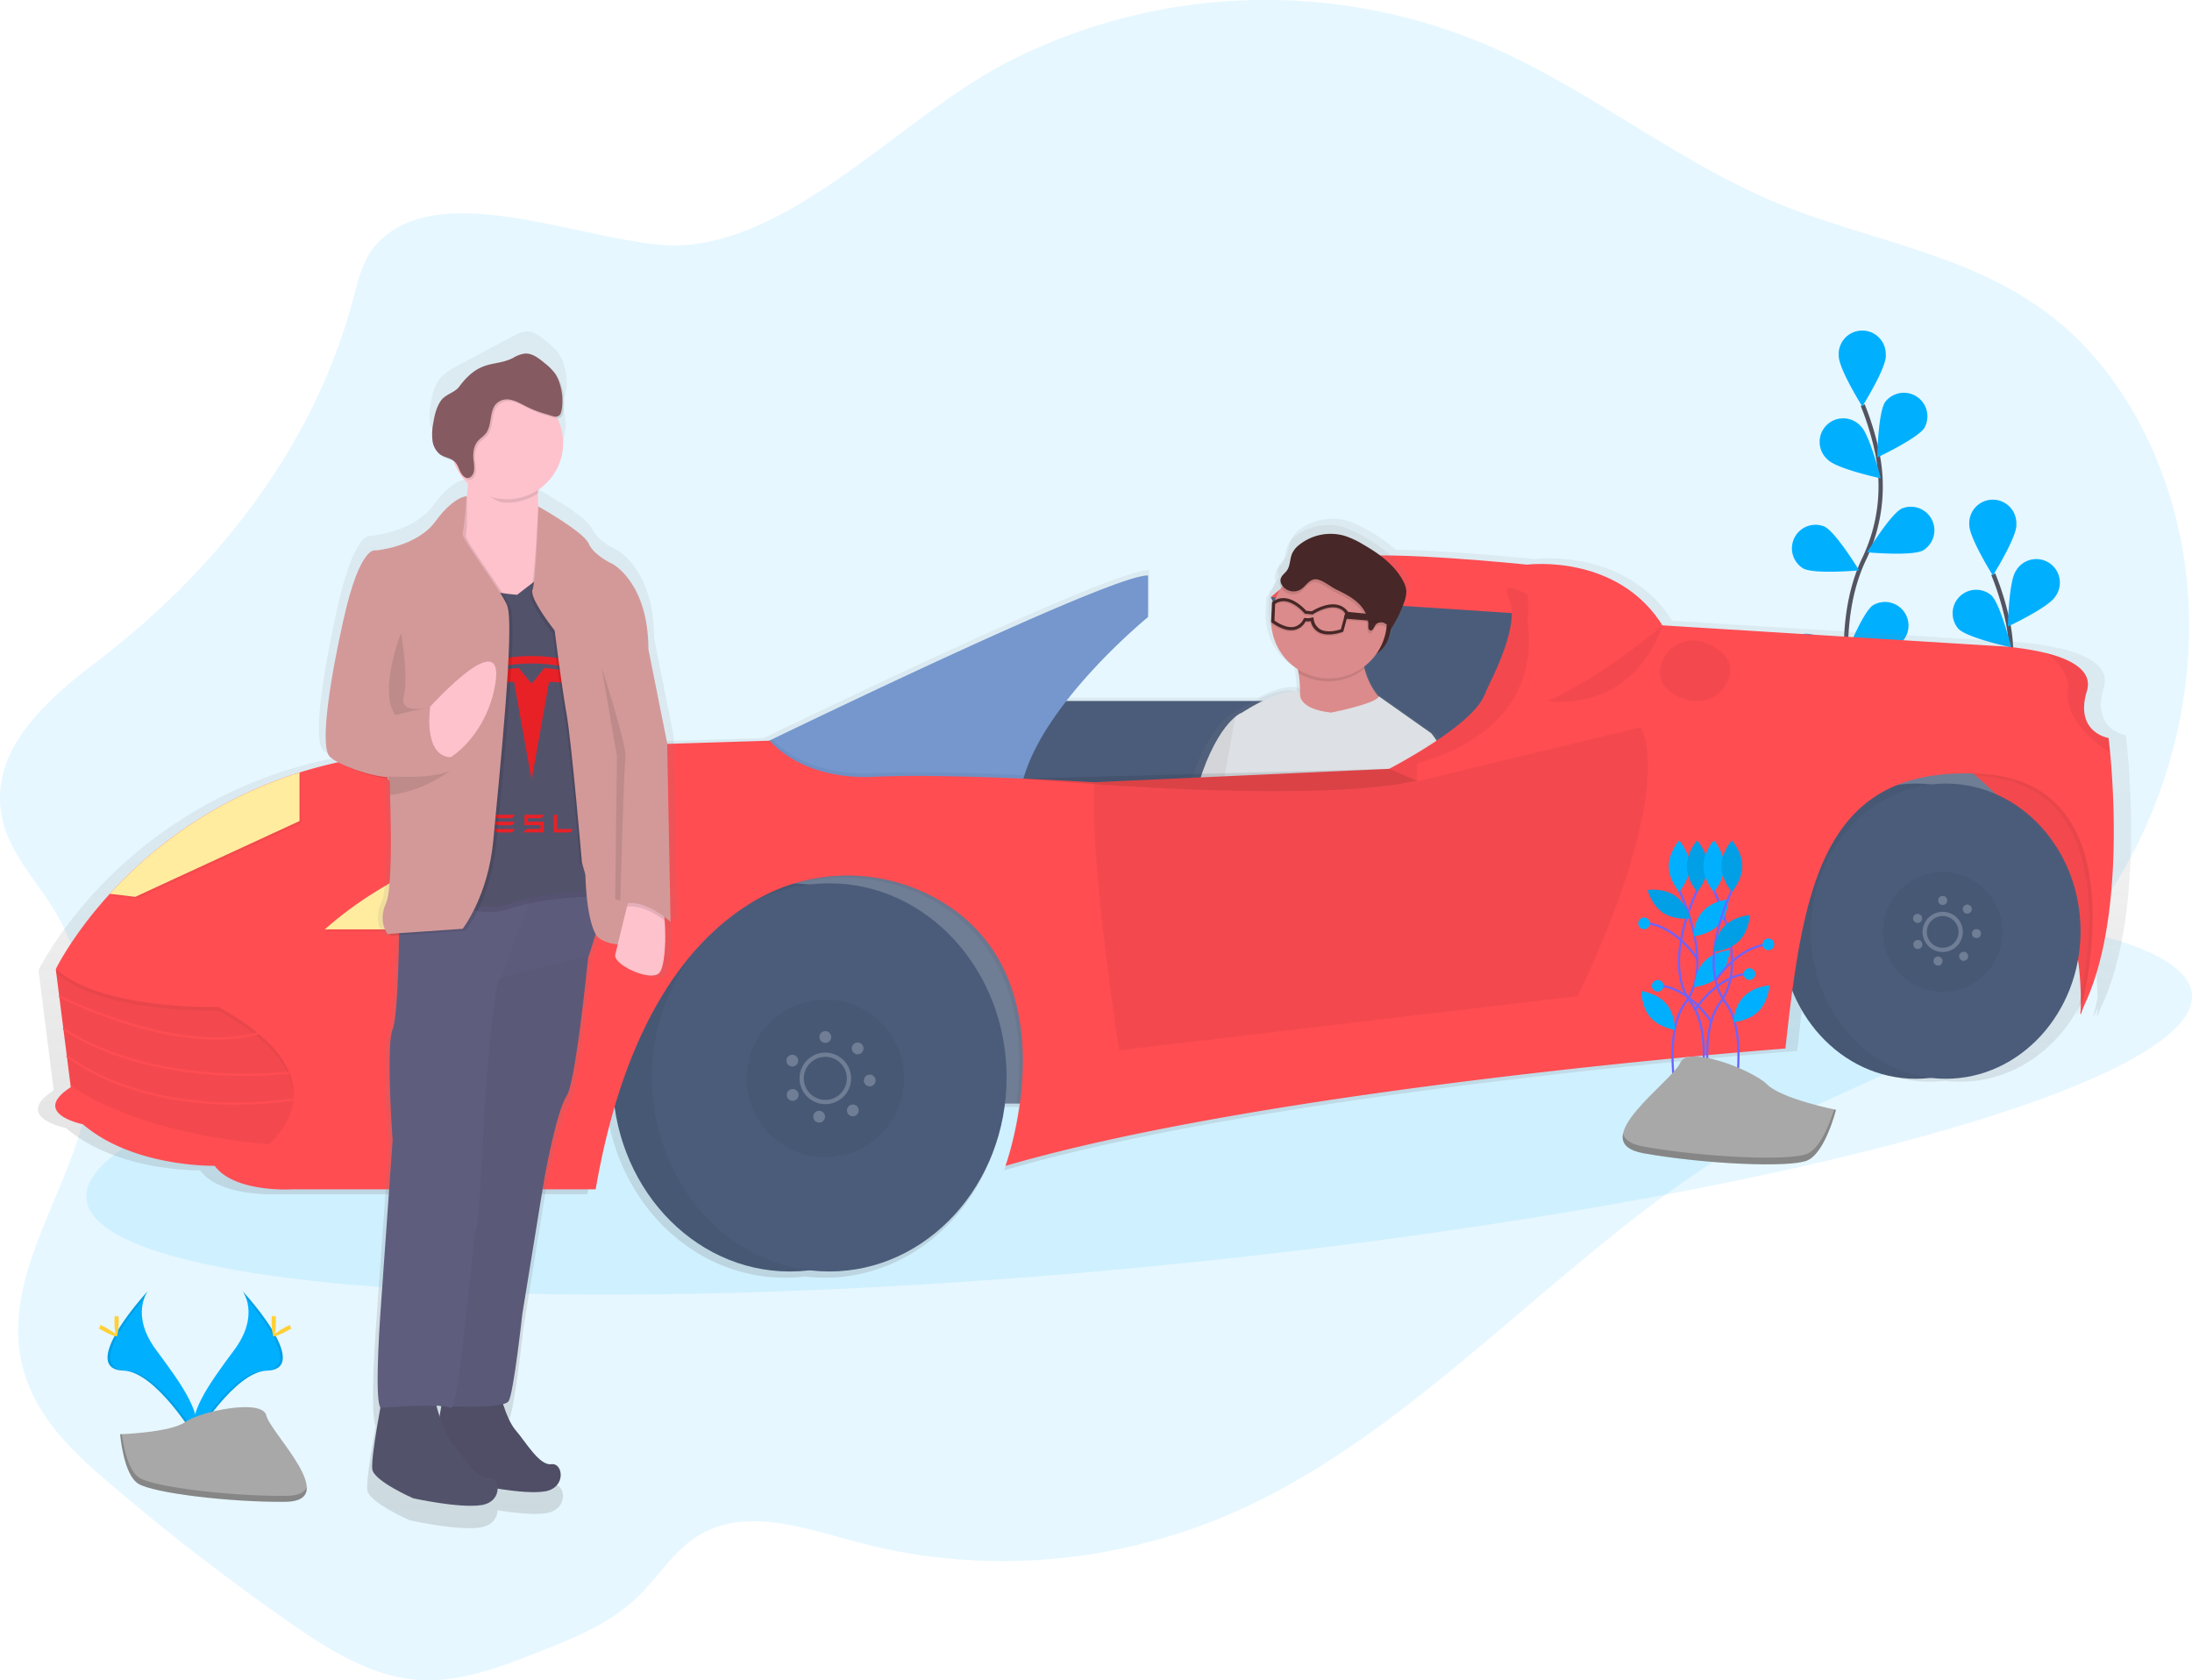 <svg xmlns="http://www.w3.org/2000/svg" xmlns:xlink="http://www.w3.org/1999/xlink" data-name="Layer 1" width="1024.09" height="784.98" viewBox="0 0 1024.09 784.98"><defs><linearGradient id="4e272d34-4a95-491b-8eeb-ec3c2b1ff143-312" x1="594.64" y1="658.46" x2="594.64" y2="303.88" gradientUnits="userSpaceOnUse"><stop offset="0" stop-color="gray" stop-opacity="0.25"/><stop offset="0.54" stop-color="gray" stop-opacity="0.12"/><stop offset="1" stop-color="gray" stop-opacity="0.1"/></linearGradient><linearGradient id="dfe83c1b-cff5-4c37-a040-65f303183b02-313" x1="711.17" y1="565.71" x2="711.17" y2="302.34" gradientTransform="translate(131.32 -162.61) rotate(15.07)" xlink:href="#4e272d34-4a95-491b-8eeb-ec3c2b1ff143-312"/><linearGradient id="b4eb3044-adbb-4263-a632-f34b940e5ebc-314" x1="320.65" y1="775.34" x2="320.65" y2="216.33" xlink:href="#4e272d34-4a95-491b-8eeb-ec3c2b1ff143-312"/></defs><title>electric_car</title><path d="M262.75,176.94c-5.48,6.65-7.59,16-9.95,24.79-19,70.84-65.82,127.82-119.14,168.52-22.58,17.24-50.07,40.36-45.13,71.27,2.66,16.6,14.33,28.82,23,42.34,18.19,28.31,24.09,66.79,15.42,100.68-9.86,38.56-37.42,74.54-28.89,113.53,5.26,24,23.12,41.08,40.29,55.76q40.18,34.33,82.92,64.32c19.1,13.4,39.42,26.44,61.68,28.14,19.6,1.5,38.8-5.95,57.41-13.3,16.26-6.43,32.93-13.12,46.06-26,8.57-8.41,15.4-19.26,24.92-26.14,22.36-16.16,51.08-5.92,76.72,1,60.5,16.24,125.25,10.31,182.82-16.74,88.31-41.5,155.62-128.65,242-175.41,37.14-20.11,77.54-32.59,111.93-58.49a209.09,209.09,0,0,0,49.2-53.24c26-40.11,40.06-91.25,36-141.31s-26.81-98.3-62.54-126.56c-38.25-30.25-86.56-35.9-130.08-54.06C872.47,137.26,832.49,105,788,84.89A264.67,264.67,0,0,0,559.69,90C511.24,114.5,462.15,171.66,408.19,176,369.75,179,292.77,140.52,262.75,176.94Z" transform="translate(-87.95 -61.51)" fill="#00b0ff" opacity="0.1"/><path d="M956.08,408.59s-14.56-49.45,2.73-85.84a78.1,78.1,0,0,0,6.32-49,131.35,131.35,0,0,0-6.94-23" transform="translate(-87.95 -61.51)" fill="none" stroke="#535461" stroke-miterlimit="10" stroke-width="2"/><path d="M969,227.76c0,6.06-11,23.63-11,23.63s-11-17.57-11-23.63a11,11,0,1,1,21.94,0Z" transform="translate(-87.95 -61.51)" fill="#00b0ff"/><path d="M987.09,261.32C983.8,266.41,965,275.2,965,275.2s.34-20.71,3.63-25.8a11,11,0,0,1,18.42,11.93Z" transform="translate(-87.95 -61.51)" fill="#00b0ff"/><path d="M986.3,318.69c-5.41,2.73-26,.84-26,.84s10.75-17.71,16.16-20.44a11,11,0,0,1,9.88,19.59Z" transform="translate(-87.95 -61.51)" fill="#00b0ff"/><path d="M975.93,362c-4.87,3.6-25.53,5.23-25.53,5.23s7.6-19.27,12.48-22.88a11,11,0,0,1,13,17.64Z" transform="translate(-87.95 -61.51)" fill="#00b0ff"/><path d="M942,276.37c4.35,4.22,24.6,8.6,24.6,8.6s-5-20.11-9.31-24.34A11,11,0,1,0,942,276.37Z" transform="translate(-87.95 -61.51)" fill="#00b0ff"/><path d="M930.51,327.13c5.41,2.73,26,.84,26,.84s-10.75-17.71-16.16-20.44a11,11,0,0,0-9.88,19.59Z" transform="translate(-87.95 -61.51)" fill="#00b0ff"/><path d="M926.11,378c4.87,3.6,25.53,5.23,25.53,5.23s-7.6-19.27-12.48-22.88a11,11,0,1,0-13,17.64Z" transform="translate(-87.95 -61.51)" fill="#00b0ff"/><path d="M969,227.76c0,6.06-11,23.63-11,23.63s-11-17.57-11-23.63a11,11,0,1,1,21.94,0Z" transform="translate(-87.95 -61.51)" fill="#00b0ff" opacity="0.1"/><path d="M987.09,261.32C983.8,266.41,965,275.2,965,275.2s.34-20.71,3.63-25.8a11,11,0,0,1,18.42,11.93Z" transform="translate(-87.95 -61.51)" fill="#00b0ff" opacity="0.1"/><path d="M986.3,318.69c-5.41,2.73-26,.84-26,.84s10.75-17.71,16.16-20.44a11,11,0,0,1,9.88,19.59Z" transform="translate(-87.95 -61.51)" fill="#00b0ff" opacity="0.1"/><path d="M975.93,362c-4.87,3.6-25.53,5.23-25.53,5.23s7.6-19.27,12.48-22.88a11,11,0,0,1,13,17.64Z" transform="translate(-87.95 -61.51)" fill="#00b0ff" opacity="0.1"/><path d="M942,276.37c4.35,4.22,24.6,8.6,24.6,8.6s-5-20.11-9.31-24.34A11,11,0,1,0,942,276.37Z" transform="translate(-87.95 -61.51)" fill="#00b0ff" opacity="0.1"/><path d="M930.51,327.13c5.41,2.73,26,.84,26,.84s-10.75-17.71-16.16-20.44a11,11,0,0,0-9.88,19.59Z" transform="translate(-87.95 -61.51)" fill="#00b0ff" opacity="0.1"/><path d="M926.11,378c4.87,3.6,25.53,5.23,25.53,5.23s-7.6-19.27-12.48-22.88a11,11,0,1,0-13,17.64Z" transform="translate(-87.95 -61.51)" fill="#00b0ff" opacity="0.1"/><path d="M1017.08,487.59s-14.56-49.45,2.73-85.84a78.1,78.1,0,0,0,6.32-49,131.35,131.35,0,0,0-6.94-23" transform="translate(-87.95 -61.51)" fill="none" stroke="#535461" stroke-miterlimit="10" stroke-width="2"/><path d="M1030,306.76c0,6.06-11,23.63-11,23.63s-11-17.57-11-23.63a11,11,0,1,1,21.94,0Z" transform="translate(-87.95 -61.51)" fill="#00b0ff"/><path d="M1048.09,340.32c-3.29,5.09-22.05,13.87-22.05,13.87s.34-20.71,3.63-25.8a11,11,0,1,1,18.42,11.93Z" transform="translate(-87.95 -61.51)" fill="#00b0ff"/><path d="M1047.3,397.69c-5.41,2.73-26,.84-26,.84s10.75-17.71,16.16-20.44a11,11,0,1,1,9.88,19.59Z" transform="translate(-87.95 -61.51)" fill="#00b0ff"/><path d="M1036.93,441c-4.87,3.6-25.53,5.23-25.53,5.23s7.6-19.27,12.48-22.88a11,11,0,0,1,13,17.64Z" transform="translate(-87.95 -61.51)" fill="#00b0ff"/><path d="M1003,355.37c4.35,4.22,24.6,8.6,24.6,8.6s-5-20.11-9.31-24.34A11,11,0,0,0,1003,355.37Z" transform="translate(-87.95 -61.51)" fill="#00b0ff"/><path d="M991.51,406.13c5.41,2.73,26,.84,26,.84s-10.75-17.71-16.16-20.44a11,11,0,0,0-9.88,19.59Z" transform="translate(-87.95 -61.51)" fill="#00b0ff"/><path d="M987.11,457c4.87,3.6,25.53,5.23,25.53,5.23s-7.6-19.27-12.48-22.88a11,11,0,1,0-13,17.64Z" transform="translate(-87.95 -61.51)" fill="#00b0ff"/><path d="M1030,306.76c0,6.06-11,23.63-11,23.63s-11-17.57-11-23.63a11,11,0,1,1,21.94,0Z" transform="translate(-87.95 -61.51)" fill="#00b0ff" opacity="0.1"/><path d="M1048.09,340.32c-3.29,5.09-22.05,13.87-22.05,13.87s.34-20.71,3.63-25.8a11,11,0,1,1,18.42,11.93Z" transform="translate(-87.95 -61.51)" fill="#00b0ff" opacity="0.1"/><path d="M1047.3,397.69c-5.41,2.73-26,.84-26,.84s10.75-17.71,16.16-20.44a11,11,0,1,1,9.88,19.59Z" transform="translate(-87.95 -61.51)" fill="#00b0ff" opacity="0.1"/><path d="M1036.93,441c-4.87,3.6-25.53,5.23-25.53,5.23s7.6-19.27,12.48-22.88a11,11,0,0,1,13,17.64Z" transform="translate(-87.95 -61.51)" fill="#00b0ff" opacity="0.1"/><path d="M1003,355.37c4.35,4.22,24.6,8.6,24.6,8.6s-5-20.11-9.31-24.34A11,11,0,0,0,1003,355.37Z" transform="translate(-87.95 -61.51)" fill="#00b0ff" opacity="0.1"/><path d="M991.51,406.13c5.41,2.73,26,.84,26,.84s-10.75-17.71-16.16-20.44a11,11,0,0,0-9.88,19.59Z" transform="translate(-87.95 -61.51)" fill="#00b0ff" opacity="0.1"/><path d="M987.11,457c4.87,3.6,25.53,5.23,25.53,5.23s-7.6-19.27-12.48-22.88a11,11,0,1,0-13,17.64Z" transform="translate(-87.95 -61.51)" fill="#00b0ff" opacity="0.1"/><ellipse cx="620.17" cy="573.77" rx="494.14" ry="79.54" transform="translate(-140.71 1.38) rotate(-5.57)" fill="#00b0ff" opacity="0.1"/><path d="M1069.18,532.76c18.49-37.9,14.67-99.59,12.7-120.53-.43-4.58-.77-7.21-.77-7.21s-16.3-2.57-10.29-22.3c2.94-9.66-7.5-15-18.9-17.93a133.12,133.12,0,0,0-24.84-3.51l-157.89-9.75h0c-21.65-34.36-64.25-28.84-64.25-28.84s-38-3.95-64.94-4.36A72.51,72.51,0,0,0,726.64,309a44,44,0,0,0-9.06-4.13,25.67,25.67,0,0,0-22.68,4.25,12.06,12.06,0,0,0-3.69,4.29,11.75,11.75,0,0,0-.75,2.41,43.1,43.1,0,0,0-1,4.29,7.39,7.39,0,0,1-1,1.95c-1.08,1.53-2.94,2.68-3.18,4.53a3,3,0,0,0,0,.32,3.36,3.36,0,0,0-.39,1.14,4.11,4.11,0,0,0,.51,2.37c.06.12.13.23.2.34a28.22,28.22,0,0,0-3.23,6.2,10.35,10.35,0,0,0-1.07.67l-.3.22,0,.61-.17.13-.37,9.85.21.16a29.16,29.16,0,0,0,13.56,22.76c.13.63.25,1.27.37,1.94a52.86,52.86,0,0,1,.74,9.78l-.17,0c-4.7-2-12.74.94-19.65,4.37H586c17.46-22.46,38.82-39.88,38.82-39.88V327.83c-15.26-.76-149.32,63.64-178.71,77.86l-1.3.63L293.76,411c-27.36-.17-51.28,3.85-72,10.4A204.89,204.89,0,0,0,131.6,479c-17.84,19.58-25.66,35.76-25.66,35.76l.17,1.36-.17.35.24.21,4.07,32.12,2.8,22.1c-19.46,12.58,5.75,17.62,5.75,17.62,24,20.58,62.61,19.73,62.61,19.73,9.43,12.87,36.88,11.15,36.88,11.15H362.38a349.13,349.13,0,0,1,9-39.2c6.15,44.29,41.1,78.22,83.28,78.22a77.86,77.86,0,0,0,9.36-.57,77.86,77.86,0,0,0,9.36.57c42.67,0,77.93-34.73,83.48-79.76h7.05a157.16,157.16,0,0,1-6.83,29.59c129.51-37.74,370.52-55.75,370.52-55.75,1-9.5,2.1-18.68,3.29-27.49,9.93,24.65,32.44,41.86,58.64,41.86a59.18,59.18,0,0,0,7.12-.44,59.18,59.18,0,0,0,7.12.44c31.11,0,57-24.27,62.84-56.45a147.11,147.11,0,0,1,1.32,17.13c-1.11,5.46-2.08,8.95-2.21,9.44q1.17-2.14,2.22-4.38c0,.58,0,1.18,0,1.78-.24,1-.41,1.56-.46,1.75l.44-.82c0,.44,0,.87,0,1.31C1067.82,536.67,1068.35,535.23,1069.18,532.76Z" transform="translate(-87.95 -61.51)" fill="url(#4e272d34-4a95-491b-8eeb-ec3c2b1ff143-312)"/><rect x="669.22" y="335.07" width="296.9" height="119.77" fill="#6f7d95"/><polygon points="593.73 278.98 635.9 373.45 719.41 368.39 722.78 329.59 725.31 284.04 607.23 275.6 593.73 278.98" fill="#4b5c7a"/><path d="M681.68,340.49s16-15.18,35.43-18.56,84.35,3.37,84.35,3.37l9.28,16L809,348.92Z" transform="translate(-87.95 -61.51)" fill="#ff4d52"/><rect x="453.29" y="327.48" width="299.43" height="87.72" fill="#4b5c7a"/><path d="M767,448.67c7.91-26.45-7.86-43.83-7.86-43.83L733,386.6a1.23,1.23,0,0,1-.08.18A34,34,0,0,1,725.81,373c-.08-.32-.15-.65-.23-1a28.14,28.14,0,0,0,6.2-6.35c4.26-2.61,6.16-6.81,6.88-11a54.86,54.86,0,0,0,6.49-13.13,23.33,23.33,0,0,0,.66-2.29,12,12,0,0,0,.66-4.49,12.28,12.28,0,0,0-1.66-4.8c-4.4-8-12.32-13.57-20.35-18.11a43.3,43.3,0,0,0-8.91-4.06,25.25,25.25,0,0,0-22.3,4.18,11.86,11.86,0,0,0-3.63,4.22,11.56,11.56,0,0,0-.74,2.37,42.39,42.39,0,0,0-.95,4.22,7.27,7.27,0,0,1-.94,1.91c-1.07,1.5-2.89,2.63-3.13,4.46a2.94,2.94,0,0,0,0,.32,3.3,3.3,0,0,0-.38,1.12,4,4,0,0,0,.5,2.33c.06.12.13.23.2.34a27.76,27.76,0,0,0-3.18,6.1,10.18,10.18,0,0,0-1.06.66l-.29.21,0,.6-.17.13-.37,9.69.2.16a28.67,28.67,0,0,0,13.33,22.39c.13.62.25,1.25.36,1.91a51.33,51.33,0,0,1,.72,10.57,3.59,3.59,0,0,1,0-.92c-7.23-3.27-23,5.77-29.35,9.77h0a12.05,12.05,0,0,0-2.67,1.73l-.11.08v0c-4.37,3.54-13,13.38-19.85,38.67-9.5,35.29-8.51,43.29-15.43,51.47s-13.79,65.81-13.79,65.81l13.93,3.75,1.78-5.72c16.56,15.1,62.93,22.37,62.93,22.37l1.42-4.41c7.11,2.56,19-1.33,19-1.33,17.38-6.14,23.89-21.72,36.5-42.27S767,448.67,767,448.67ZM696.9,555,729,455.43c2.91,15.46-9.93,39.81-11.07,55.73C717.22,521.4,705.3,541.75,696.9,555Z" transform="translate(-87.95 -61.51)" fill="url(#dfe83c1b-cff5-4c37-a040-65f303183b02-313)"/><path d="M737.06,343.9s5.59,21.29-11,25-5.66-9.57-5.66-9.57l16-15.59Z" transform="translate(-87.95 -61.51)" fill="#472727"/><path d="M667.7,394.64s-12.34,5-21.41,38.68-8.17,41.28-14.7,49.11-13.22,62.77-13.22,62.77l13.06,3.52L642.8,512l31.27-97Z" transform="translate(-87.95 -61.51)" fill="#dde0e4"/><path d="M667.7,394.64s-12.34,5-21.41,38.68-8.17,41.28-14.7,49.11-13.22,62.77-13.22,62.77l13.06,3.52L642.8,512l31.27-97Z" transform="translate(-87.95 -61.51)" opacity="0.05"/><path d="M736.22,390.84s-51.66,26.26-44.1,9.13c3.74-8.46,3.6-17.23,2.51-24a51.26,51.26,0,0,0-3.25-11.62s35.12-27.78,33.06-5.1a43.4,43.4,0,0,0,1,14.58C728.48,385.86,736.22,390.84,736.22,390.84Z" transform="translate(-87.95 -61.51)" fill="#db8b8b"/><path d="M725.44,373.87a27,27,0,0,1-24,5,27.31,27.31,0,0,1-6.85-2.89,51.26,51.26,0,0,0-3.25-11.62s35.12-27.78,33.06-5.1A43.4,43.4,0,0,0,725.44,373.87Z" transform="translate(-87.95 -61.51)" opacity="0.1"/><circle cx="708.88" cy="351.42" r="27.04" transform="translate(97.29 883.04) rotate(-74.93)" fill="#db8b8b"/><path d="M695.3,338.23a6.45,6.45,0,0,1-9-2.37,3.88,3.88,0,0,1-.46-2.22c.23-1.74,1.95-2.82,3-4.26,1.63-2.33,1.32-5.52,2.5-8.11a11.4,11.4,0,0,1,3.42-4,23.51,23.51,0,0,1,20.95-4.08,39.94,39.94,0,0,1,8.34,3.83c7.52,4.29,14.93,9.54,19,17.17a11.72,11.72,0,0,1,1.54,4.57,13,13,0,0,1-.9,5.1,53.16,53.16,0,0,1-6.23,12.67,9.76,9.76,0,0,0-3.24-2.61,3.34,3.34,0,0,0-3.84.71c-.87,1.11-1.4,3.23-2.72,2.73-.86-.32-.85-1.51-.81-2.43.18-4-2-7.77-4.93-10.47s-6.56-4.48-10.14-6.23c-2.57-1.26-6-4.15-8.82-4.66C699.46,332.92,697.81,336.68,695.3,338.23Z" transform="translate(-87.95 -61.51)" opacity="0.1"/><path d="M695.67,336.86a6.45,6.45,0,0,1-9-2.37,3.88,3.88,0,0,1-.46-2.22c.23-1.74,1.95-2.82,3-4.26,1.63-2.33,1.32-5.52,2.5-8.11a11.4,11.4,0,0,1,3.42-4,23.51,23.51,0,0,1,20.95-4.08,39.94,39.94,0,0,1,8.34,3.83c7.52,4.29,14.93,9.54,19,17.17a11.72,11.72,0,0,1,1.54,4.57,13,13,0,0,1-.9,5.1,53.16,53.16,0,0,1-6.23,12.67,9.76,9.76,0,0,0-3.24-2.61,3.34,3.34,0,0,0-3.84.71c-.87,1.11-1.4,3.23-2.72,2.73-.86-.32-.85-1.51-.81-2.43.18-4-2-7.77-4.93-10.47s-6.56-4.48-10.14-6.23c-2.57-1.26-6-4.15-8.82-4.66C699.83,331.54,698.18,335.31,695.67,336.86Z" transform="translate(-87.95 -61.51)" fill="#472727"/><path d="M709.83,394.42s21.39-4.19,22.32-7.62l24.46,17.27s14.72,16.49,7.19,41.73c0,0-6.13,52.89-18.05,72.52s-18.77,45.06-35.1,51c0,0-15.7-10.12-20.88-10,0,0,26.59-38.53,27.73-53.7s13.29-38.43,10.63-53.15l-36,111.9s-58-9-63.88-28.25c0,0,5-7.51,4.07-15.12s21.88-64.86,21.88-64.86l10.92-59.7s21.6-15.09,30.2-11.17C695.28,385.21,693.72,392.66,709.83,394.42Z" transform="translate(-87.95 -61.51)" fill="#dde0e4"/><g opacity="0.1"><path d="M717.62,348h0c-5.28-7.2-15.35-1.29-17-.26l-2.59-.26c-2.26-2.46-9.19-9-15.7-4.19l-.28.21-.39,9.23.28.22a19.28,19.28,0,0,0,6.29,3.22,9.49,9.49,0,0,0,4.44.22,7.66,7.66,0,0,0,5.11-4l1.35.09,1-.19a7.61,7.61,0,0,0,3.6,5.14c4.47,2.53,11,0,11.27-.05l.34-.13,2.4-8.93Zm-3.39,8.12c-1.33.45-6.35,1.93-9.72,0a6.46,6.46,0,0,1-3-4.86l-.12-.73-2.19.45L697,350.9l-.21.42A6.49,6.49,0,0,1,692.4,355c-3.77.81-8.13-2.11-9.27-2.94l.33-7.8c5.66-3.81,11.9,2.37,13.7,4.39l.19.21,3.65.36.22-.15c.1-.06,9.17-6.15,14.34-1.25a6.69,6.69,0,0,1,.71.77Z" transform="translate(-87.95 -61.51)"/><path d="M734,352.64,717,351.23l-1.4-.27.63-2.36a6.69,6.69,0,0,0-.71-.77l2.06.2,13.91,1.36Z" transform="translate(-87.95 -61.51)"/></g><path d="M717.8,347.36h0c-5.28-7.2-15.35-1.29-17-.26l-2.59-.26c-2.26-2.46-9.19-9-15.7-4.19l-.28.21-.39,9.23.28.22a19.28,19.28,0,0,0,6.29,3.22,9.49,9.49,0,0,0,4.44.22,7.66,7.66,0,0,0,5.11-4l1.35.09,1-.19a7.61,7.61,0,0,0,3.6,5.14c4.47,2.53,11,0,11.27-.05l.34-.13,2.4-8.93Zm-3.39,8.12c-1.33.45-6.35,1.93-9.72,0a6.46,6.46,0,0,1-3-4.86l-.12-.73-2.19.45-2.17-.14-.21.42a6.49,6.49,0,0,1-4.37,3.72c-3.77.81-8.13-2.11-9.27-2.94l.33-7.8c5.66-3.81,11.9,2.37,13.7,4.39l.19.21,3.65.36.22-.15c.1-.06,9.17-6.15,14.34-1.25a6.69,6.69,0,0,1,.71.77Z" transform="translate(-87.95 -61.51)" fill="#472727"/><path d="M734.16,352l-16.94-1.41-1.4-.27.63-2.36a6.69,6.69,0,0,0-.71-.77l2.06.2,13.91,1.36Z" transform="translate(-87.95 -61.51)" fill="#472727"/><rect x="233.14" y="395.8" width="296.9" height="119.77" fill="#6f7d95"/><ellipse cx="369.02" cy="503.34" rx="82.85" ry="90.67" fill="#4b5c7a"/><ellipse cx="369.02" cy="503.34" rx="82.85" ry="90.67" opacity="0.05"/><ellipse cx="387.43" cy="503.34" rx="82.85" ry="90.67" fill="#4b5c7a"/><circle cx="385.59" cy="503.8" r="36.82" opacity="0.05"/><circle cx="385.59" cy="503.8" r="11.05" fill="none" stroke="#6f7d95" stroke-miterlimit="10" stroke-width="2"/><circle cx="385.59" cy="484.47" r="2.76" fill="#6f7d95"/><circle cx="488.65" cy="551.31" r="2.76" transform="translate(-328.01 381.57) rotate(-40)" fill="#6f7d95"/><circle cx="494.29" cy="566.32" r="2.76" transform="translate(-237.21 893.24) rotate(-80)" fill="#6f7d95"/><circle cx="486.41" cy="580.27" r="2.76" transform="translate(-312.93 259.44) rotate(-30)" fill="#6f7d95"/><circle cx="470.66" cy="583.21" r="2.76" transform="translate(-326.31 764.51) rotate(-70)" fill="#6f7d95"/><circle cx="458.28" cy="573.04" r="2.76" transform="translate(-256.31 129.79) rotate(-20)" fill="#6f7d95"/><circle cx="458.12" cy="557.01" r="2.76" transform="translate(-341.28 613.74) rotate(-60)" fill="#6f7d95"/><path d="M1070.69,494.78a.05.05,0,0,1,0,0c-2.83,19.54-10.7,40.93-10.7,40.93q.08-2,.1-3.95c0-1.68,0-3.34,0-5-1-53.86-30.35-87.09-49.28-103A106.39,106.39,0,0,0,995,412.6h51.45s20.24,41.33,24.46,61.57C1072.13,479.85,1071.79,487.18,1070.69,494.78Z" transform="translate(-87.95 -61.51)" fill="#ff4d52"/><path d="M1070.69,494.78a.05.05,0,0,1,0,0c-2.83,19.54-10.7,40.93-10.7,40.93q.08-2,.1-3.95c0-1.68,0-3.34,0-5-1-53.86-30.35-87.09-49.28-103A106.39,106.39,0,0,0,995,412.6h51.45s20.24,41.33,24.46,61.57C1072.13,479.85,1071.79,487.18,1070.69,494.78Z" transform="translate(-87.95 -61.51)" opacity="0.05"/><ellipse cx="895.02" cy="435.02" rx="63.01" ry="68.96" fill="#4b5c7a"/><ellipse cx="895.02" cy="435.02" rx="63.01" ry="68.96" opacity="0.05"/><ellipse cx="909.02" cy="435.02" rx="63.01" ry="68.96" fill="#4b5c7a"/><circle cx="907.62" cy="435.37" r="28" opacity="0.05"/><circle cx="907.62" cy="435.37" r="8.4" fill="none" stroke="#6f7d95" stroke-miterlimit="10" stroke-width="2"/><circle cx="907.62" cy="420.67" r="2.1" fill="#6f7d95"/><circle cx="1007.07" cy="486.23" r="2.1" transform="translate(-164.89 699.58) rotate(-40)" fill="#6f7d95"/><circle cx="1011.35" cy="497.64" r="2.1" transform="translate(257.7 1345.71) rotate(-80)" fill="#6f7d95"/><circle cx="1005.36" cy="508.26" r="2.1" transform="translate(-207.39 509.27) rotate(-30)" fill="#6f7d95"/><circle cx="993.38" cy="510.5" r="2.1" transform="translate(85.96 1207.86) rotate(-70)" fill="#6f7d95"/><circle cx="983.97" cy="502.75" r="2.1" transform="translate(-200.57 305.35) rotate(-20)" fill="#6f7d95"/><circle cx="983.85" cy="490.57" r="2.1" transform="translate(-20.87 1035.81) rotate(-60)" fill="#6f7d95"/><path d="M121.62,574.13,114,514.24h90.25l46.39,41.33-22.77,53.14S136,593.53,121.62,574.13Z" transform="translate(-87.95 -61.51)" fill="#ff4d52"/><path d="M250.67,555.57l-22.77,53.14S136,593.53,121.62,574.13l-.33-2.61-7-55.38-.07-.55-.17-1.34h90.25Z" transform="translate(-87.95 -61.51)" opacity="0.05"/><path d="M624.33,330.37v19.4s-46.64,38-57.74,73.85a45.18,45.18,0,0,0-2.15,18.09C568.66,481.35,443,409.65,443,409.65l5.59-2.72C477.48,393,609.32,329.61,624.33,330.37Z" transform="translate(-87.95 -61.51)" fill="#7597ce"/><path d="M730.61,424s43.68-21.46,50.69-37.34c.94-2.13,1.83-4.28,2.87-6.37,4.33-8.71,13.43-29.14,8.85-38.95-5.9-12.65,14.34,1.69,14.34,1.69L795.55,402.9l-28.68,16L729.76,424" transform="translate(-87.95 -61.51)" fill="#ff4d52"/><path d="M730.61,424s43.68-21.46,50.69-37.34c.94-2.13,1.83-4.28,2.87-6.37,4.33-8.71,13.43-29.14,8.85-38.95-5.9-12.65,14.34,1.69,14.34,1.69L795.55,402.9l-28.68,16L729.76,424" transform="translate(-87.95 -61.51)" opacity="0.05"/><path d="M250.67,555.57l-22.77,53.14S136,593.53,121.62,574.13l-.33-2.61c.37-.25.76-.51,1.17-.76,0,0,27.83,21.93,91.1,27,0,0,38-30.37-23.62-64.1,0,0-53.6,1.68-75.68-17.51l-.24-.2.17-.35q.22-.43.71-1.34h89.37Z" transform="translate(-87.95 -61.51)" opacity="0.05"/><path d="M564.44,441.7C568.66,481.35,443,409.65,443,409.65l5.59-2.72c3.7,3.94,18.47,17.23,48,15.79,19-.93,47.85-.08,70.05.89A45.18,45.18,0,0,0,564.44,441.7Z" transform="translate(-87.95 -61.51)" opacity="0.05"/><path d="M618,457.31V577.08H562.84c3.64-27.86,1.54-68.47-33.84-91.75a85.58,85.58,0,0,0-89.3-2.66c-23.19,13.24-49.12,40.16-65.6,94.41h-53V457.31Z" transform="translate(-87.95 -61.51)" opacity="0.05"/><path d="M1070.69,494.78a.05.05,0,0,1,0,0c-2.08,13.22-5.42,26.06-10.59,37q-1,2.21-2.18,4.31c.13-.49,1.08-3.91,2.18-9.29,5.36-26.2,14.53-98.7-46.91-102.84-.8-.05-1.59-.1-2.38-.13A106.39,106.39,0,0,0,995,412.6h51.45s20.24,41.33,24.46,61.57C1072.13,479.85,1071.79,487.18,1070.69,494.78Z" transform="translate(-87.95 -61.51)" opacity="0.05"/><path d="M1059.59,535.27c.8-2.89,29.3-107.13-44.73-112.12-75.07-5.06-84.35,51.45-92.78,128.21,0,0-237,17.71-364.38,54.83,0,0,30.58-83.8-27-121.7a85.58,85.58,0,0,0-89.3-2.66c-28.4,16.22-60.93,53-75.16,135.32H224.52s-27,1.69-36.27-11c0,0-38,.84-61.57-19.4,0,0-25.3-5.06-5.06-17.71,0,0,28.68,21.93,91.94,27,0,0,38-30.37-23.62-64.1,0,0-54,1.69-75.91-17.71,0,0,7.69-15.91,25.24-35.16a201.5,201.5,0,0,1,88.63-56.67,229.54,229.54,0,0,1,70.85-10.22l148.87-4.64S462,426.1,496.54,424.41s102.06,2.53,102.06,2.53l.67,0,138.92-6.29A88.38,88.38,0,0,0,750,418.15c20.14-5.47,58.34-22.06,51.45-68.39l218.46,13.5a130.92,130.92,0,0,1,24.43,3.45c11.22,2.88,21.48,8.14,18.59,17.64-5.9,19.4,10.12,21.93,10.12,21.93s.34,2.59.76,7.09C1075.81,434.59,1079.74,498.39,1059.59,535.27Z" transform="translate(-87.95 -61.51)" fill="#ff4d52"/><path d="M391.53,442.55s-91.1.84-151,54h33.74s94.47-24.46,117.24-43.86Z" transform="translate(-87.95 -61.51)" opacity="0.05"/><path d="M390.68,441.7s-91.1.84-151,54h33.74s94.47-24.46,117.24-43.86Z" transform="translate(-87.95 -61.51)" fill="#ffec9f"/><path d="M228.74,423.25v22.67L152,481.35l-11.88-1.43A201.5,201.5,0,0,1,228.74,423.25Z" transform="translate(-87.95 -61.51)" opacity="0.05"/><path d="M227.89,422.41v22.67L151.14,480.5l-11.88-1.43A201.5,201.5,0,0,1,227.89,422.41Z" transform="translate(-87.95 -61.51)" fill="#ffec9f"/><path d="M336.7,525.21s-41.33,25.3-45.55,81h23.62s9.28-60.73,36.27-81Z" transform="translate(-87.95 -61.51)" fill="none"/><path d="M336.7,525.21s-41.33,25.3-45.55,81h23.62s9.28-60.73,36.27-81Z" transform="translate(-87.95 -61.51)" opacity="0.05"/><path d="M825.08,526.9,610.83,552.2S596.66,462,599.28,426.91l138.92-6.29A88.38,88.38,0,0,0,750,418.15v8.37l104.59-25.3S872.31,427.36,825.08,526.9Z" transform="translate(-87.95 -61.51)" fill="none"/><path d="M825.08,526.9,610.83,552.2S596.66,462,599.28,426.91l138.92-6.29A88.38,88.38,0,0,0,750,418.15v8.37l104.59-25.3S872.31,427.36,825.08,526.9Z" transform="translate(-87.95 -61.51)" opacity="0.05"/><path d="M801.46,325.3s45.55-5.9,65.79,32.9l-65.14-2.51Z" transform="translate(-87.95 -61.51)" fill="#ff4d52"/><path d="M864.09,371.8c-1.79,5.61-.44,11.78,9.93,16.05,8.63,3.56,18.75-.56,21.7-9.41,1.72-5.16.54-11-8.76-15.75S867.22,362,864.09,371.8Z" transform="translate(-87.95 -61.51)" fill="none"/><path d="M864.09,371.8c-1.79,5.61-.44,11.78,9.93,16.05,8.63,3.56,18.75-.56,21.7-9.41,1.72-5.16.54-11-8.76-15.75S867.22,362,864.09,371.8Z" transform="translate(-87.95 -61.51)" opacity="0.05"/><path d="M115.63,526.88s54.06,28,92.86,17.4" transform="translate(-87.95 -61.51)" fill="none" stroke="#ff4d52" stroke-miterlimit="10"/><path d="M117.54,542s34.93,26.94,105.53,20.68" transform="translate(-87.95 -61.51)" fill="none" stroke="#ff4d52" stroke-miterlimit="10"/><path d="M119.15,554.69S153.8,584.76,225,575.23" transform="translate(-87.95 -61.51)" fill="none" stroke="#ff4d52" stroke-miterlimit="10"/><path d="M864.64,353.67S836.46,378,810.74,389C810.74,389,849.8,395.95,864.64,353.67Z" transform="translate(-87.95 -61.51)" opacity="0.05"/><path d="M566.1,425.28s133.72,12.63,184.32.82c0,0,2.7,1.79-13.41-5.43Z" transform="translate(-87.95 -61.51)" opacity="0.1"/><path d="M1073.82,413.37c-8.33-5.47-21.54-16.82-19.74-29.45.9-6.33-3.58-12.25-9.73-17.22,11.22,2.88,21.48,8.14,18.59,17.64-5.9,19.4,10.12,21.93,10.12,21.93S1073.39,408.87,1073.82,413.37Z" transform="translate(-87.95 -61.51)" opacity="0.05"/><path d="M401.73,501.41c.08-3.34,0-6.81-.25-10,0-.61-.1-1.2-.16-1.78,1.88,1.42,3,2.5,3,2.5l-1.65-86.84-9.1-45.49c0-32.26-17.37-41.35-17.37-41.35s-9.1-4.14-11.58-9.92-24.46-18-24.47-18a62.19,62.19,0,0,1-.2-6.33c0-.55,0-1.12.05-1.69a27.3,27.3,0,0,0,9.47-34.68c1.22,0,2.21-.51,2.67-2.32,1.46-5.73.05-14.36-3.27-18.94a18.59,18.59,0,0,0-2.39-2.65,41,41,0,0,0-3.25-2.93c-2.84-2.36-6-4.84-9.52-4.64a14.25,14.25,0,0,0-5.63,2q-13.19,6.94-26.31,14c-3.23,1.75-6.56,3.59-8.82,6.73s-3.17,7.16-3.8,11.11a27.24,27.24,0,0,0-.37,8.13,10.51,10.51,0,0,0,3.19,6.48,7.14,7.14,0,0,0,1.23,1.17c1.78,1.3,4.07,1.62,5.93,2.67A27.3,27.3,0,0,0,306,279.41c0,.51-.07,1-.11,1.56-.11,1.43-.28,3-.5,4.59v0s-6.11-.16-15.21,12.24-28.95,14.06-28.95,14.06-7.44-3.31-15.71,33.91-10.75,62-6.62,66.16a22.56,22.56,0,0,0,5.86,3.66,71.81,71.81,0,0,0,22.33,7,2,2,0,0,0,.49.79l.59,7.21h0c.5,15.22,1.08,45.75-2,52.52-4.14,9.1.83,14.89.83,14.89l1-.07a7.59,7.59,0,0,0,.62.9l4-.27c-.29,17-1.07,40.58-3.13,45.76-3.31,8.27,0,53.76,0,53.76l-5.79,81.88s-3.17,42.74-.2,47.69c-1.62,8.89-4.53,25.83-3.93,30.05.83,5.79,19.85,14.06,19.85,14.06s22.33,5,33.08,3.31c5.62-.87,7.85-4.67,7.87-8,7.29,1.17,16.78,2.29,22.73,1.37,10.75-1.65,9.1-14.06,3.31-13.23S334,744.4,329.08,738.61c-2.5-2.92-4.58-8.14-6-12.61a4.62,4.62,0,0,0,2.72-1.45c2.48-4.14,6.62-42.18,6.62-42.18l10.75-66.16s5.79-32.26,10.75-39.7c3.75-5.62,8.44-47.56,10.51-67.76l.18,0,.06,0,.22-.71L368,498c1.66,2.93,5.84,4.38,10.71,5-.52,2.12-.95,3.85-1.2,4.84-1.24,5,16.84,13.23,21.2,9.1,1.83-1.73,2.78-8,3-14.86l.15,0ZM293.07,726.95c-.28,1.61-.56,3.29-.84,5-.63-2-1.13-3.8-1.47-5.13C291.58,726.85,292.35,726.89,293.07,726.95Z" transform="translate(-87.95 -61.51)" fill="url(#b4eb3044-adbb-4263-a632-f34b940e5ebc-314)"/><path d="M320.8,709.71s3.19,14.34,8,19.91,11.15,16.72,16.72,15.93,7.17,11.15-3.19,12.74-31.86-3.19-31.86-3.19-18.32-8-19.11-13.54,4.78-34.25,4.78-34.25Z" transform="translate(-87.95 -61.51)" fill="#53526b"/><path d="M320.8,709.71s3.19,14.34,8,19.91,11.15,16.72,16.72,15.93,7.17,11.15-3.19,12.74-31.86-3.19-31.86-3.19-18.32-8-19.11-13.54,4.78-34.25,4.78-34.25Z" transform="translate(-87.95 -61.51)" opacity="0.05"/><path d="M291.33,716.08s3.19,14.34,8,19.91,11.15,16.72,16.72,15.93,7.17,11.15-3.19,12.74S281,761.48,281,761.48s-18.32-8-19.11-13.54,4.78-34.25,4.78-34.25Z" transform="translate(-87.95 -61.51)" fill="#53526b"/><path d="M363.81,497.86s-6.37,68.49-11.15,75.66-10.35,38.23-10.35,38.23l-10.35,63.71s-4,36.64-6.37,40.62-31.93,2.27-31.93,2.27L312,507.42Z" transform="translate(-87.95 -61.51)" fill="#5f5d7e"/><path d="M363.81,497.86s-6.37,68.49-11.15,75.66-10.35,38.23-10.35,38.23l-10.35,63.71s-4,36.64-6.37,40.62-31.93,2.27-31.93,2.27L312,507.42Z" transform="translate(-87.95 -61.51)" opacity="0.05"/><path d="M376.55,465.21l-2.08,6.61-11.25,35.71-.22.68-.06,0c-1.51.34-33.39,7.67-40.27,9.92a9.73,9.73,0,0,0-1.09.41c-3.19,1.59-7.17,58.93-7.17,58.93s-2.39,54.16-4,58.14-8,86-11.95,83.62-32.65,0-32.65,0c-3.19-3.19,0-46.19,0-46.19l5.57-78.85s-3.19-43.8,0-51.77,3.19-61.32,3.19-61.32L339.8,471l6.3-1Z" transform="translate(-87.95 -61.51)" fill="#5f5d7e"/><path d="M374.47,471.82l-11.25,35.71-.27.7c-1.51.34-33.39,7.67-40.27,9.92l-.69,0L339.8,471l.51-1.36,5.79.37Z" transform="translate(-87.95 -61.51)" opacity="0.02"/><path d="M300.09,305.93s29.47,31.86,47.79,5.57l17.52,11.95-3.19,18.32,10.35,138.58s-27.08-.8-46.19,5.57a29.64,29.64,0,0,1-31.06-7.17L298.5,356.9l-7.17-37.43Z" transform="translate(-87.95 -61.51)" opacity="0.1"/><path d="M300.09,303.54s29.47,31.86,47.79,5.57l17.52,11.95-3.19,18.32L372.57,478s-27.08-.8-46.19,5.57a29.64,29.64,0,0,1-31.06-7.17l3.19-121.85-7.17-37.43Z" transform="translate(-87.95 -61.51)" fill="#53526b"/><g id="37ab880d-f64d-47ff-bc41-44a88d46e9d6" data-name="TESLA"><g id="738c7584-cfdc-46df-a1d6-157774876219" data-name="g8"><polyline id="1360335b-f9b9-41f4-b547-721f530fb53c" data-name="polyline10" points="270.96 383.91 270.96 388.92 272.57 388.92 272.57 385.58 278.42 385.58 278.42 388.92 280.03 388.92 280.03 383.92 270.96 383.91" fill="#e82127"/><path id="37b4067c-1094-4318-a4b4-d5befe986a46-315" data-name="path12" d="M360.35,443.8h6.18a2.28,2.28,0,0,0,1.68-1.66h-9.53a2.29,2.29,0,0,0,1.68,1.66" transform="translate(-87.95 -61.51)" fill="#e82127"/></g><g id="b91f5cfc-1188-4bfc-a136-ce6baaf8b578" data-name="g14"><path id="9b1d3f19-25bc-4746-b3d7-b512ea849071-316" data-name="path16" d="M354.05,450.43a2.3,2.3,0,0,0,1.41-1.63h-7.21v-6.66h-1.62v8.29h7.41" transform="translate(-87.95 -61.51)" fill="#e82127"/></g><g id="f0b6def0-0db1-4d42-9c72-3add6bcfec75" data-name="g18"><path id="59d3ad5d-2751-4b97-aa01-2f0d04d81291-317" data-name="path20" d="M334.63,443.77h5.71a2.5,2.5,0,0,0,1.76-1.63H333V447h7.42v1.72h-5.82a3.25,3.25,0,0,0-2.07,1.68H342v-5h-7.41v-1.64" transform="translate(-87.95 -61.51)" fill="#e82127"/></g><g id="f5aa069e-af4a-4185-a9be-44f8314aa55d" data-name="g22"><path id="8469b87d-9cfc-4cf5-b98a-e8d4cd900d09-318" data-name="path24" d="M320.54,443.79h6.18a2.28,2.28,0,0,0,1.68-1.66h-9.53a2.29,2.29,0,0,0,1.68,1.66" transform="translate(-87.95 -61.51)" fill="#e82127"/><path id="84ef8e86-997e-480d-b1fa-ac0f245eaf0f-319" data-name="path26" d="M320.54,447.06h6.18a2.27,2.27,0,0,0,1.68-1.66h-9.53a2.29,2.29,0,0,0,1.68,1.66" transform="translate(-87.95 -61.51)" fill="#e82127"/><path id="dccfde93-1eb8-4437-b458-7de4f8c559a0-320" data-name="path28" d="M320.54,450.43h6.18a2.28,2.28,0,0,0,1.68-1.66h-9.53a2.29,2.29,0,0,0,1.68,1.66" transform="translate(-87.95 -61.51)" fill="#e82127"/></g><g id="a108f4b8-96c8-4218-b56b-5c89101c02c8" data-name="g30"><path id="b75889ef-9b37-4c0c-a9df-261161e8d369-321" data-name="path32" d="M304.47,442.15a2.31,2.31,0,0,0,1.67,1.65h2.6l.13.05v6.56h1.62v-6.56l.15-.05h2.6a2.34,2.34,0,0,0,1.67-1.65v0H304.47v0" transform="translate(-87.95 -61.51)" fill="#e82127"/></g></g><g id="2bbf1d6e-b78e-4014-bfd9-2e859831827e" data-name="T"><path id="838b4d4a-faf1-4893-a58e-72a43d116e4d-322" data-name="path35" d="M336.34,425.75l8.11-45.63c7.73,0,10.17.85,10.53,4.31,0,0,5.19-1.93,7.8-5.86a57.34,57.34,0,0,0-20.47-4.95l-6,7.29h0l-6-7.29a57.33,57.33,0,0,0-20.47,4.95c2.61,3.93,7.8,5.86,7.8,5.86.35-3.46,2.79-4.31,10.47-4.32l8.18,45.64" transform="translate(-87.95 -61.51)" fill="#e82127"/><path id="4f686364-9558-435c-bd24-bcbef2ccf88c-323" data-name="path37" d="M336.34,371.51A66.85,66.85,0,0,1,363.71,377a22.23,22.23,0,0,0,1.63-3.36,77.24,77.24,0,0,0-58,0A28.06,28.06,0,0,0,309,377a66.85,66.85,0,0,1,27.37-5.49h0" transform="translate(-87.95 -61.51)" fill="#e82127"/></g><path d="M361.42,468.39s0,20.71,4.78,29.47,32.65,4,32.65,4l-5.57-29.47Z" transform="translate(-87.95 -61.51)" fill="#d39999"/><path d="M395.82,516.18c-4.2,4-21.61-4-20.41-8.76.84-3.37,3.78-15.43,5.45-22.27l1.16-4.81s10.2-3.19,13.8,0c1.31,1.16,2.23,5.73,2.66,11.25C399.22,501.18,398.49,513.65,395.82,516.18Z" transform="translate(-87.95 -61.51)" fill="#fdc2cc"/><path d="M357.43,317.87l-27.87,21.5s-41.41-2.39-31.06-22.3a74.24,74.24,0,0,0,8-28.14,58.84,58.84,0,0,0,0-10.89s38.23-35,33.45,4.78a90.24,90.24,0,0,0-.66,9.2C338.76,321.88,357.43,317.87,357.43,317.87Z" transform="translate(-87.95 -61.51)" fill="#fdc2cc"/><path d="M339.91,282.83a90.24,90.24,0,0,0-.66,9.2,26.1,26.1,0,0,1-14.47,4.34c-7.13,0-12.38-6.94-17.12-11.55.53-6.61-1.19-6.77-1.19-6.77S344.69,243,339.91,282.83Z" transform="translate(-87.95 -61.51)" opacity="0.1"/><circle cx="236.83" cy="206.98" r="26.28" fill="#fdc2cc"/><path d="M306.07,293.58s-4.38.4-13.14,12.34S265,319.46,265,319.46s-7.17-3.19-15.13,32.65-10.35,59.73-6.37,63.71,19.91,9.56,27.87,9.56c0,0,2.39,50.17-1.59,58.93s.8,14.34.8,14.34l35-2.39s11.95-15.13,14.34-41.41,10.35-101.15,6.37-109.91-21.5-31.06-20.71-33.45S306.07,293.58,306.07,293.58Z" transform="translate(-87.95 -61.51)" opacity="0.1"/><path d="M306,293.34s-5.89-.16-14.65,11.79-27.87,13.54-27.87,13.54-7.17-3.19-15.13,32.65S238,411.05,242,415s19.91,9.56,27.87,9.56c0,0,2.39,50.17-1.59,58.93s.8,14.34.8,14.34l35-2.39s11.95-15.13,14.34-41.41,10.35-101.15,6.37-109.91-21.5-31.06-20.71-33.45S306,293.34,306,293.34Z" transform="translate(-87.95 -61.51)" fill="#d39999"/><path d="M285,395.92s39.85-45.7,34.25-14.34c-4,22.3-19.11,34.25-26.28,36.64S285,395.92,285,395.92Z" transform="translate(-87.95 -61.51)" fill="#fdc2cc"/><path d="M398.48,491.59c-3.81-2.91-11-7.44-17.62-6.44l1.16-4.81s10.2-3.19,13.8,0C397.14,481.5,398.05,486.07,398.48,491.59Z" transform="translate(-87.95 -61.51)" opacity="0.1"/><path d="M339.51,298.36s20.31,13.14,22.7,18.72,11.15,9.56,11.15,9.56,16.72,8.76,16.72,39.82l8.76,43.8L359,466s-4.78-55.75-7.17-69.29-5.57-39-5.57-39-11.95-15.13-10.35-19.11S339.51,298.36,339.51,298.36Z" transform="translate(-87.95 -61.51)" opacity="0.1"/><path d="M339.44,298.12s21.18,11.79,23.56,17.36S374.16,325,374.16,325s16.72,8.76,16.72,39.82l8.76,43.8,1.59,83.62s-14.34-13.54-24.69-7.17-16.72-20.71-16.72-20.71-4.78-55.75-7.17-69.29-5.57-39-5.57-39S335.13,341,336.73,337,339.44,298.12,339.44,298.12Z" transform="translate(-87.95 -61.51)" fill="#d39999"/><path d="M347.85,236.53a26,26,0,0,0-4.64-4.58c-2.74-2.28-5.77-4.66-9.17-4.46a13.72,13.72,0,0,0-5.42,1.94q-12.7,6.69-25.33,13.52c-3.11,1.68-6.32,3.46-8.49,6.48s-3.05,6.9-3.66,10.7a26.23,26.23,0,0,0-.36,7.82,9.81,9.81,0,0,0,3.46,6.57c2.27,1.65,5.38,1.66,7.28,3.82,1.1,1.25,1.58,3,2.36,4.52s2.13,3,3.67,2.73,2.47-1.9,2.69-3.55a21.55,21.55,0,0,0-.29-5c-.3-3,.08-6.18,1.82-8.41,1.2-1.52,2.92-2.44,4.08-4,2.78-3.76,1.51-10,4.56-13.53a7.23,7.23,0,0,1,7-2c2.47.52,4.73,1.86,7,3a52,52,0,0,0,9.59,3.7c2.78.76,6,2.58,6.95-1.12C352.4,249.25,351,240.94,347.85,236.53Z" transform="translate(-87.95 -61.51)" opacity="0.1"/><path d="M347.05,235.73a26,26,0,0,0-4.64-4.58c-2.74-2.28-5.77-4.66-9.17-4.46a13.72,13.72,0,0,0-5.42,1.94c-8.46,4.46-15.49.24-25.33,13.52-2.1,2.84-6.32,3.46-8.49,6.48s-3.05,6.9-3.66,10.7a26.23,26.23,0,0,0-.36,7.82,9.81,9.81,0,0,0,3.46,6.57c2.27,1.65,5.38,1.66,7.28,3.82,1.1,1.25,1.58,3,2.36,4.52s2.13,3,3.67,2.73,2.47-1.9,2.69-3.55a21.55,21.55,0,0,0-.29-5c-.3-3,.08-6.18,1.82-8.41,1.2-1.52,2.92-2.44,4.08-4,2.78-3.76,1.51-10,4.56-13.53a7.23,7.23,0,0,1,7-2c2.47.52,4.73,1.86,7,3a52,52,0,0,0,9.59,3.7c2.78.76,6,2.58,6.95-1.12C351.61,248.45,350.25,240.14,347.05,235.73Z" transform="translate(-87.95 -61.51)" fill="#865a61"/><path d="M275.4,353.71s-.8,29.47-4.78,33.45,2.39,8.76,2.39,8.76l15.93-4s-4,26.28,12.74,23.1c0,0-11.15,10.35-22.3,11.95S269,424.59,269,424.59l-16.72-19.91Z" transform="translate(-87.95 -61.51)" fill="#d39999"/><path d="M275.27,357.29s-10.62,27.08-2.65,38.23l17.52-4s-15.93,4.78-13.54-4.78S275.27,357.29,275.27,357.29Z" transform="translate(-87.95 -61.51)" opacity="0.1"/><path d="M269.43,424.19s23.1,1.59,29.47-3.19A61,61,0,0,1,270.15,433Z" transform="translate(-87.95 -61.51)" opacity="0.1"/><path d="M369,373.22s11.95,36.64,11.15,42.21-2.39,66.9-2.39,66.9l-2.39-.8.8-66.9Z" transform="translate(-87.95 -61.51)" opacity="0.1"/><path d="M872.12,476.83s17.5,34.35,3.24,53.14,1.3,70,1.3,70" transform="translate(-87.95 -61.51)" fill="none" stroke="#6c63ff" stroke-miterlimit="10"/><path d="M877.3,466.14c0,6.62-4.86,12-4.86,12s-4.86-5.37-4.86-12,4.86-12,4.86-12S877.3,459.52,877.3,466.14Z" transform="translate(-87.95 -61.51)" fill="#00b0ff"/><path d="M881.19,476.83s-17.5,34.35-3.24,53.14-1.3,70-1.3,70" transform="translate(-87.95 -61.51)" fill="none" stroke="#6c63ff" stroke-miterlimit="10"/><path d="M876,466.14c0,6.62,4.86,12,4.86,12s4.86-5.37,4.86-12-4.86-12-4.86-12S876,459.52,876,466.14Z" transform="translate(-87.95 -61.51)" fill="#00b0ff"/><path d="M876,466.14c0,6.62,4.86,12,4.86,12s4.86-5.37,4.86-12-4.86-12-4.86-12S876,459.52,876,466.14Z" transform="translate(-87.95 -61.51)" opacity="0.1"/><path d="M888.32,476.83s17.5,34.35,3.24,53.14,1.3,70,1.3,70" transform="translate(-87.95 -61.51)" fill="none" stroke="#6c63ff" stroke-miterlimit="10"/><path d="M893.5,466.14c0,6.62-4.86,12-4.86,12s-4.86-5.37-4.86-12,4.86-12,4.86-12S893.5,459.52,893.5,466.14Z" transform="translate(-87.95 -61.51)" fill="#00b0ff"/><path d="M890.78,493.66c-4.59,4.77-11.82,5.27-11.82,5.27s.22-7.24,4.81-12,11.82-5.27,11.82-5.27S895.37,488.89,890.78,493.66Z" transform="translate(-87.95 -61.51)" fill="#00b0ff"/><path d="M891.23,517.36c-4.59,4.77-11.82,5.27-11.82,5.27s.22-7.24,4.81-12S896,505.35,896,505.35,895.82,512.58,891.23,517.36Z" transform="translate(-87.95 -61.51)" fill="#00b0ff"/><path d="M866.34,530.39c4.34,5,4.19,12.24,4.19,12.24s-7.19-.87-11.53-5.87-4.19-12.24-4.19-12.24S862,525.39,866.34,530.39Z" transform="translate(-87.95 -61.51)" fill="#00b0ff"/><path d="M870.37,479.86c5.52,3.66,7.31,10.68,7.31,10.68S870.51,491.62,865,488s-7.31-10.68-7.31-10.68S864.85,476.2,870.37,479.86Z" transform="translate(-87.95 -61.51)" fill="#00b0ff"/><path d="M870.37,479.86c5.52,3.66,7.31,10.68,7.31,10.68S870.51,491.62,865,488s-7.31-10.68-7.31-10.68S864.85,476.2,870.37,479.86Z" transform="translate(-87.95 -61.51)" opacity="0.1"/><path d="M897.39,476.83s-17.5,34.35-3.24,53.14-1.3,70-1.3,70" transform="translate(-87.95 -61.51)" fill="none" stroke="#6c63ff" stroke-miterlimit="10"/><path d="M892.21,466.14c0,6.62,4.86,12,4.86,12s4.86-5.37,4.86-12-4.86-12-4.86-12S892.21,459.52,892.21,466.14Z" transform="translate(-87.95 -61.51)" fill="#00b0ff"/><path d="M892.21,466.14c0,6.62,4.86,12,4.86,12s4.86-5.37,4.86-12-4.86-12-4.86-12S892.21,459.52,892.21,466.14Z" transform="translate(-87.95 -61.51)" opacity="0.1"/><path d="M893.61,494.17c-4.65,4.72-5,12-5,12s7.23-.41,11.88-5.13,5-12,5-12S898.25,489.45,893.61,494.17Z" transform="translate(-87.95 -61.51)" fill="#00b0ff"/><path d="M893.61,494.17c-4.65,4.72-5,12-5,12s7.23-.41,11.88-5.13,5-12,5-12S898.25,489.45,893.61,494.17Z" transform="translate(-87.95 -61.51)" opacity="0.1"/><path d="M902.72,527c-4.65,4.72-5,12-5,12s7.23-.41,11.88-5.13,5-12,5-12S907.37,522.26,902.72,527Z" transform="translate(-87.95 -61.51)" fill="#00b0ff"/><path d="M889.31,519.77s10.53-16.6,25.32-17" transform="translate(-87.95 -61.51)" fill="none" stroke="#6c63ff" stroke-miterlimit="10"/><path d="M881.11,509.74s-10.53-16.6-25.32-17" transform="translate(-87.95 -61.51)" fill="none" stroke="#6c63ff" stroke-miterlimit="10"/><path d="M879.74,533.44s10.53-16.6,25.32-17" transform="translate(-87.95 -61.51)" fill="none" stroke="#6c63ff" stroke-miterlimit="10"/><circle cx="826.19" cy="441.17" r="2.73" fill="#00b0ff"/><circle cx="768.09" cy="431.37" r="2.73" fill="#00b0ff"/><path d="M887.49,538.91s-10.53-16.6-25.32-17" transform="translate(-87.95 -61.51)" fill="none" stroke="#6c63ff" stroke-miterlimit="10"/><circle cx="774.47" cy="460.54" r="2.73" fill="#00b0ff"/><circle cx="817.31" cy="455.07" r="2.73" fill="#00b0ff"/><path d="M945.71,580s-25.38-5.08-32.15-11.85S876.33,549.57,872.95,558,827.26,595.26,856,600.33s67.69,6.77,76.15,3.38S945.71,580,945.71,580Z" transform="translate(-87.95 -61.51)" fill="#a8a8a8"/><path d="M856,597.19c28.77,5.08,67.69,6.77,76.15,3.38,6.44-2.58,10.92-15,12.69-20.72l.85.18s-5.08,20.31-13.54,23.69-47.38,1.69-76.15-3.38c-8.3-1.47-10.68-4.91-9.78-9.26C846.95,593.91,849.84,596.1,856,597.19Z" transform="translate(-87.95 -61.51)" opacity="0.2"/><path d="M201.27,664.66s8.38,11-3.87,27.5S175.05,722.67,179.14,733c0,0,18.48-30.73,33.52-31.16S217.81,683.14,201.27,664.66Z" transform="translate(-87.95 -61.51)" fill="#00b0ff"/><path d="M201.27,664.66a13.57,13.57,0,0,1,1.71,3.44c14.68,17.24,22.49,33.33,8.39,33.74-13.14.38-28.9,23.87-32.68,29.81a12.74,12.74,0,0,0,.45,1.35s18.48-30.73,33.52-31.16S217.81,683.14,201.27,664.66Z" transform="translate(-87.95 -61.51)" opacity="0.1"/><path d="M216.85,678.62c0,3.86-.43,7-1,7s-1-3.13-1-7,.54-2,1.07-2S216.85,674.77,216.85,678.62Z" transform="translate(-87.95 -61.51)" fill="#ffd037"/><path d="M222.19,683.23c-3.39,1.85-6.34,3-6.59,2.49s2.28-2.35,5.67-4.19,2.05-.5,2.31,0S225.58,681.38,222.19,683.23Z" transform="translate(-87.95 -61.51)" fill="#ffd037"/><path d="M157,664.66s-8.38,11,3.87,27.5,22.35,30.51,18.26,40.83c0,0-18.48-30.73-33.52-31.16S140.46,683.14,157,664.66Z" transform="translate(-87.95 -61.51)" fill="#00b0ff"/><path d="M157,664.66a13.57,13.57,0,0,0-1.71,3.44c-14.68,17.24-22.49,33.33-8.39,33.74,13.14.38,28.9,23.87,32.68,29.81a12.74,12.74,0,0,1-.45,1.35s-18.48-30.73-33.52-31.16S140.46,683.14,157,664.66Z" transform="translate(-87.95 -61.51)" opacity="0.1"/><path d="M141.42,678.62c0,3.86.43,7,1,7s1-3.13,1-7-.54-2-1.07-2S141.42,674.77,141.42,678.62Z" transform="translate(-87.95 -61.51)" fill="#ffd037"/><path d="M136.08,683.23c3.39,1.85,6.34,3,6.59,2.49s-2.28-2.35-5.67-4.19-2.05-.5-2.31,0S132.69,681.38,136.08,683.23Z" transform="translate(-87.95 -61.51)" fill="#ffd037"/><path d="M144.09,731.55s23.43-.72,30.49-5.75,36-11,37.79-3,35.21,40.11,8.76,40.32-61.46-4.12-68.51-8.41S144.09,731.55,144.09,731.55Z" transform="translate(-87.95 -61.51)" fill="#a8a8a8"/><path d="M221.61,760.35c-26.45.21-61.46-4.12-68.51-8.41-5.37-3.27-7.51-15-8.22-20.41l-.78,0s1.48,18.9,8.53,23.19,42.06,8.63,68.51,8.41c7.64-.06,10.27-2.78,10.13-6.8C230.2,758.79,227.29,760.3,221.61,760.35Z" transform="translate(-87.95 -61.51)" opacity="0.2"/></svg>